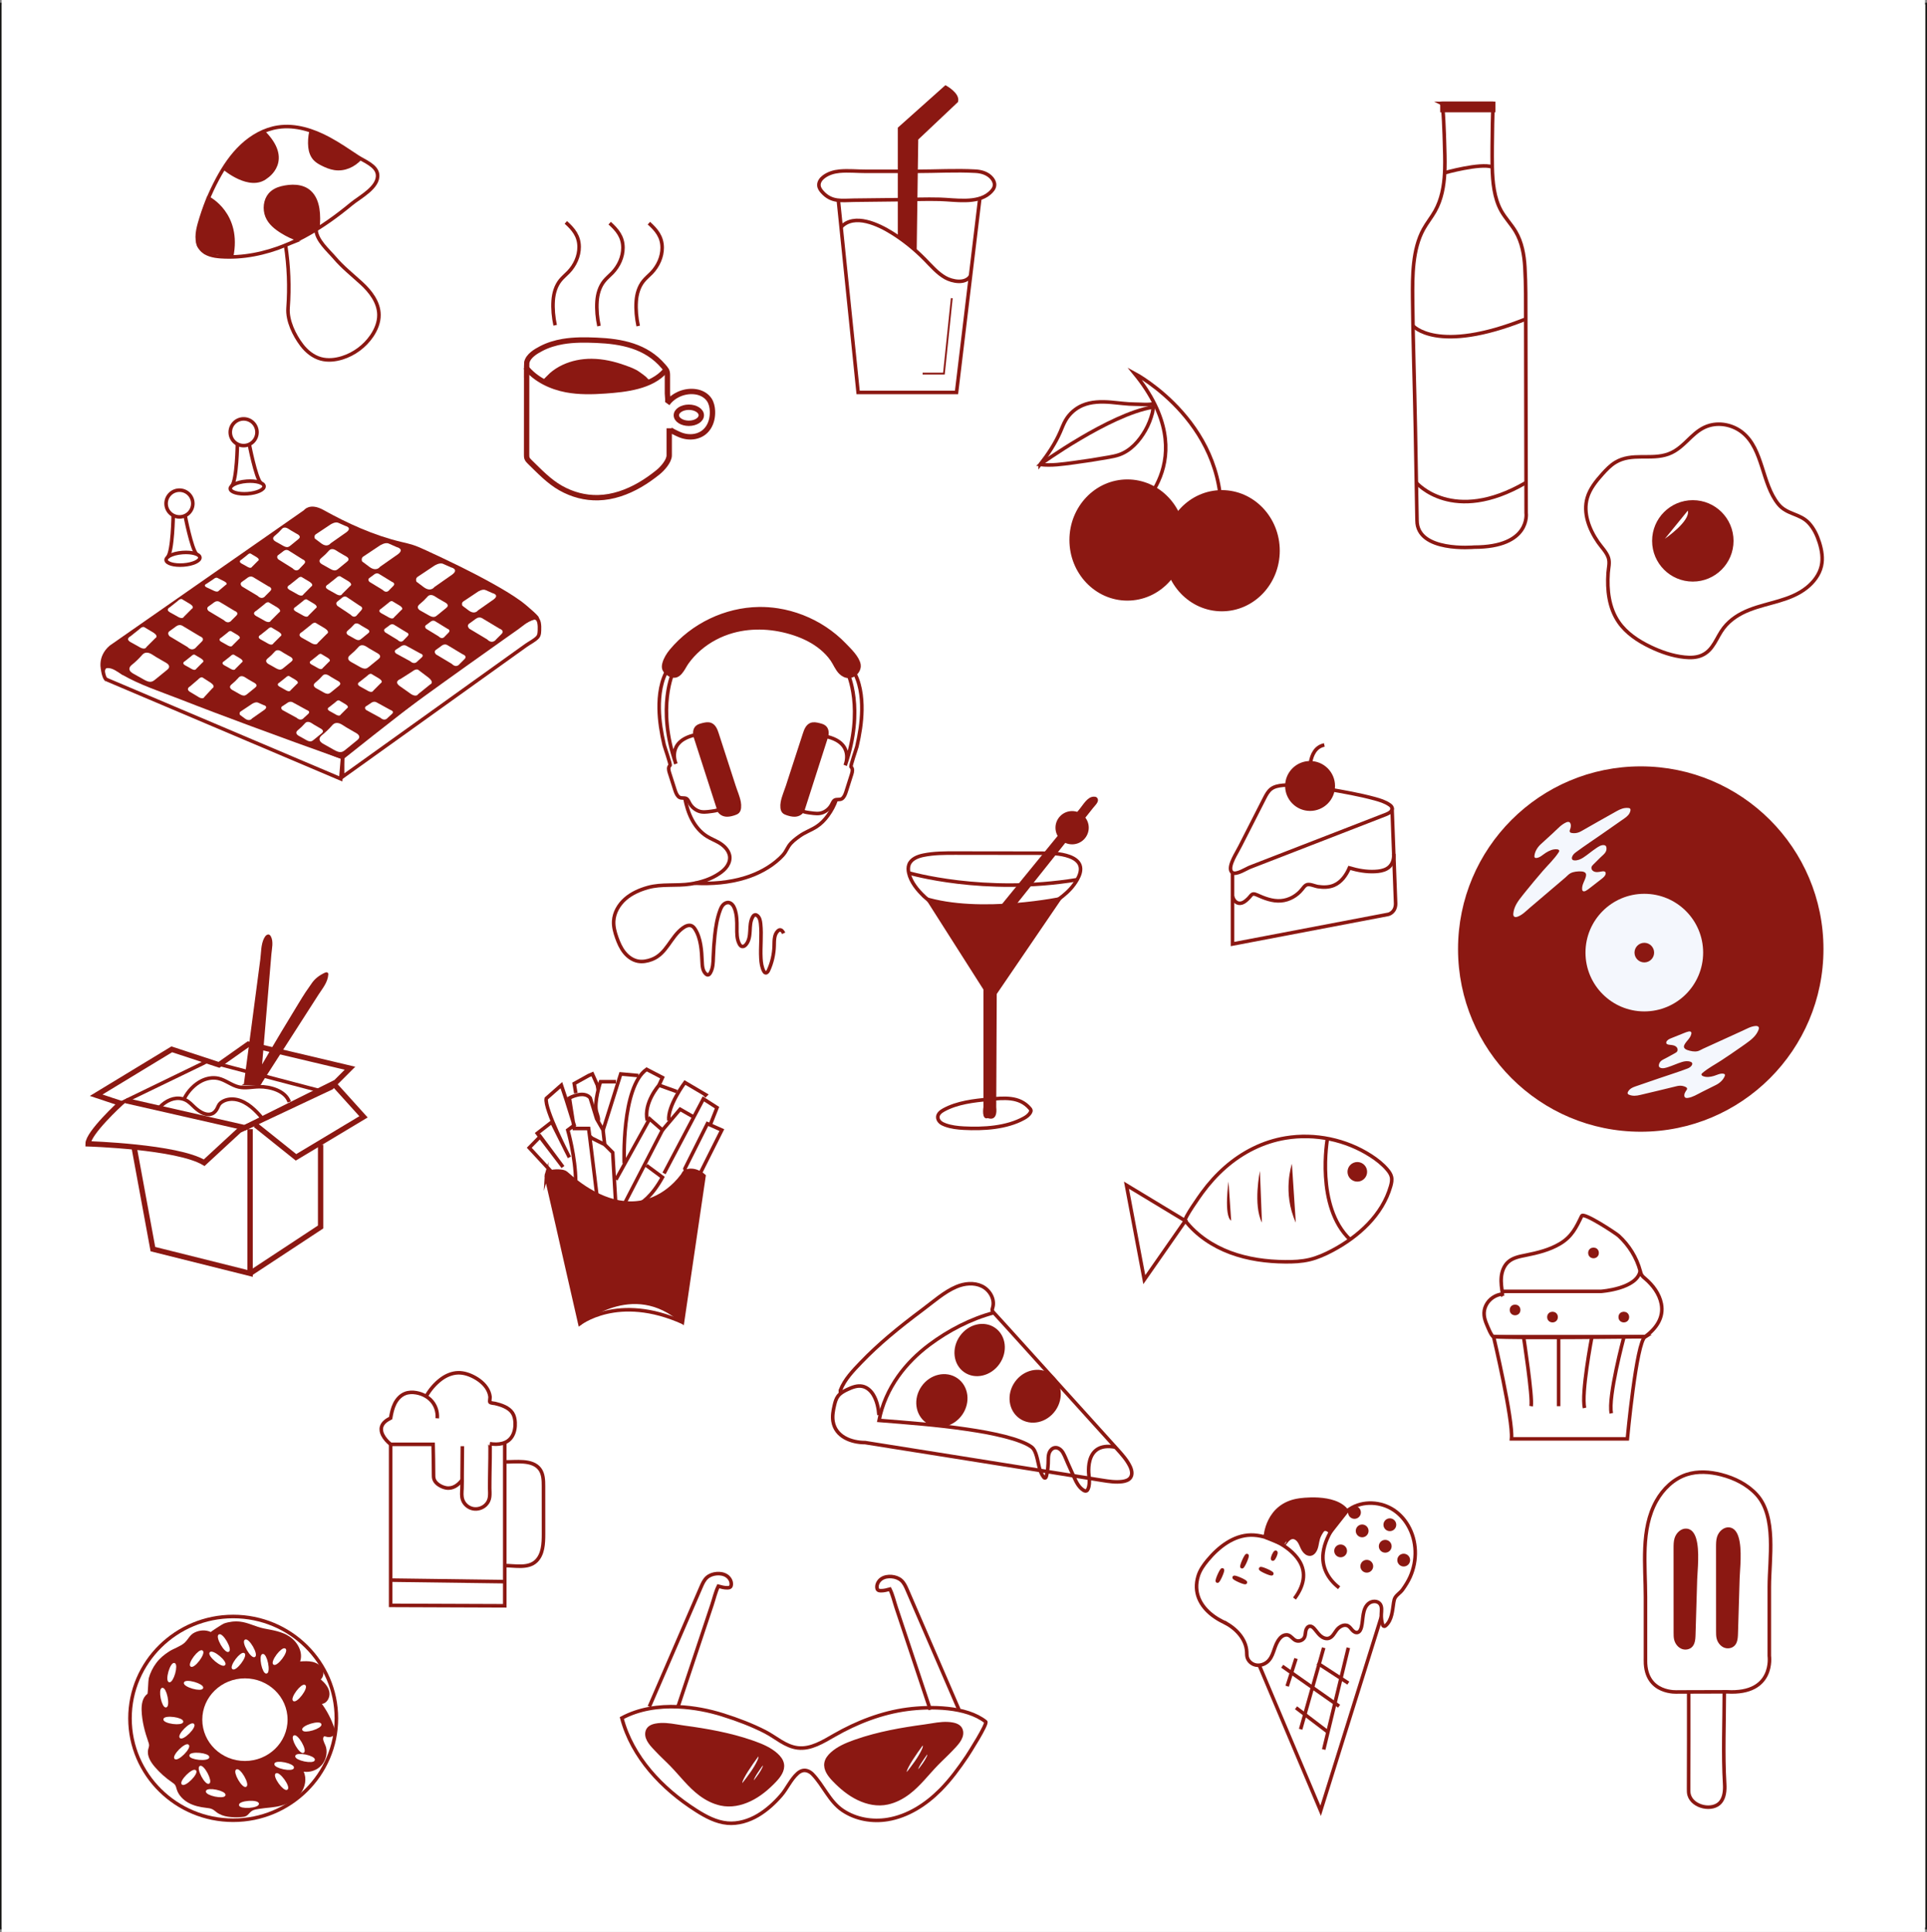 <?xml version="1.0" encoding="UTF-8"?>
<svg id="Lager_1" data-name="Lager 1" xmlns="http://www.w3.org/2000/svg" viewBox="0 0 1081 1084">
  <rect x="0" y="0" width="1081" height="1084" fill="#808080" stroke="none"/>
  <defs>
    <style>
      .cls-1, .cls-2, .cls-3, .cls-4, .cls-5, .cls-6, .cls-7, .cls-8, .cls-9, .cls-10, .cls-11 {
        stroke-miterlimit: 10;
      }

      .cls-1, .cls-2, .cls-3, .cls-9, .cls-10 {
        fill: none;
      }

      .cls-1, .cls-2, .cls-4, .cls-5, .cls-8, .cls-9, .cls-10, .cls-11 {
        stroke: #8b1812;
      }

      .cls-1, .cls-11 {
        stroke-width: 3px;
      }

      .cls-2 {
        stroke-width: 6px;
      }

      .cls-3 {
        stroke-width: 38px;
      }

      .cls-3, .cls-7 {
        stroke: #fff;
      }

      .cls-12 {
        fill: #f4f7fd;
      }

      .cls-13, .cls-4, .cls-6, .cls-7 {
        fill: #fff;
      }

      .cls-14, .cls-5, .cls-8, .cls-11 {
        fill: #8b1812;
      }

      .cls-4, .cls-5, .cls-9 {
        stroke-width: 2px;
      }

      .cls-6 {
        stroke: #1d1d1b;
      }
    </style>
  </defs>
  <rect class="cls-6" x=".5" y="2.03" width="1080" height="1080"/>
  <g>
    <rect class="cls-3" x="19.92" y="19" width="1041" height="1046"/>
    <g>
      <path class="cls-9" d="M324.82,743s21.6-17.62,58.51-.88"/>
      <path class="cls-9" d="M309.27,657.39l-12.36-13.4,6.18-6.32,12.72,17.12-14.4-18.9,8.1-6.3,9.9,19.8s-14.23-27.39-12.96-33.05l8.46-7.46,2.7,8.1,4.5,14.4-3.6,2.7s4.38,14.94,4.44,29.07l.96,10.53h11.28s-2.88-24.18-4.34-35.62c-.28-2.17-.5-3.88-.64-4.88h-8.1l-2.7-17.1s8.1-4.5,11.7,0l3.6,11.7,3.6,6.3,.9,8.1-7.2-3.6-.9-.9"/>
      <polyline class="cls-9" points="345.52 677.29 343.72 646.69 339.22 642.19"/>
      <path class="cls-9" d="M345.52,661.88l18.9-34.09,7.2,6.3-9.62,18.64-12.68,24.57s10.6,4.34,22.3-16.73l-9-6.67h0"/>
      <polygon class="cls-9" points="384.22 655.69 396.83 630.49 404.93 634.09 393.22 657.49 386.92 664.69 384.22 655.69"/>
      <polyline class="cls-9" points="372.52 658.39 394.57 616.57 402.23 621.49 398.39 631.19"/>
      <polyline class="cls-9" points="371.62 634.09 381.52 622.39 389.19 626.78"/>
      <path class="cls-9" d="M395.02,615.19l.9-.9-11.7-6.91s-9.9,13.21-9,21.31"/>
      <path class="cls-9" d="M379.72,612.49l-10.02-3.6s-8.83,9.9-6.6,19.8"/>
      <path class="cls-9" d="M350.18,652.73s-1.73-42.71,12.56-52.73l8.88,4.61-1.92,4.27"/>
      <polyline class="cls-9" points="358.12 603.49 348.22 602.59 338.32 634.09"/>
      <path class="cls-9" d="M345.52,606.94h-8.64s-3.96,11.84-2.16,17.25,.51,4.5,.51,4.5"/>
      <polyline class="cls-9" points="323.02 613.39 322.12 607.99 330.22 603.49 332.32 602.59 335.13 608.89 335.59 611.52"/>
      <path class="cls-5" d="M306.45,659.75c-.01,.45,.09,.91,.19,1.35,4.03,17.2,7.89,34.44,11.82,51.66,2.27,9.93,4.53,19.87,6.8,29.8,0,0,29.7-26.1,57.61-.9l12.05-81.91s-5.3-4.95-10.7-2.25c-.47,.23-1.06,1.58-1.37,2-1.27,1.71-2.68,3.32-4.19,4.82-4.62,4.58-10.32,8.13-16.65,9.75-15.85,4.08-31.86-4.69-43.37-14.95-.62-.55-1.24-1.12-2-1.46-.57-.25-1.2-.37-1.82-.44-1.84-.23-3.72-.17-5.55,.18-1.1,.21-2.33,.65-2.7,1.7-.08,.21-.11,.43-.12,.66Z"/>
    </g>
    <g>
      <circle class="cls-8" cx="920.42" cy="532.5" r="102"/>
      <circle class="cls-12" cx="922.42" cy="534.5" r="33"/>
      <path class="cls-12" d="M874.87,463.95c-1.28,1.12-2.47,2.36-3.68,3.47-2.26,2.07-4.52,4.13-6.78,6.2-1.86,1.7-3.33,3.97-3.63,6.52-.04,.31-.05,.66,.13,.92,.19,.27,.55,.39,.88,.36,2.1-.17,3.68-1.86,5.37-2.93,1.88-1.19,4.07-2.19,6.35-1.95,.47,.05,1.02,.23,1.15,.69,.1,.35-.1,.72-.3,1.02-2.51,3.84-6.05,7.14-9.04,10.61-3.2,3.72-6.35,7.49-9.43,11.31-.59,.73-1.17,1.45-1.75,2.18-1.29,1.62-2.58,3.26-3.57,5.08-.86,1.59-1.46,3.31-1.63,5.12-.05,.59-.03,1.27,.4,1.68,.52,.48,1.35,.34,2.02,.1,2.61-.94,4.61-3.08,6.68-4.85,3.83-3.26,7.66-6.53,11.49-9.79l5.75-4.89,2.87-2.45c.86-.74,1.77-1.79,2.76-2.34,1.75-.97,4.16-1.15,6.12-1.07,.99,.04,2.14,.29,2.57,1.19,.23,.49,.18,1.07,.06,1.61-.58,2.48-2.31,4.54-2.12,7.2,.02,.33,.08,.67,.31,.91,.44,.46,1.21,.26,1.77-.04,.81-.43,1.54-1,2.27-1.57,2.21-1.72,4.43-3.44,6.64-5.16,.96-.75,1.99-1.61,2.2-2.8,.05-.29,.05-.61-.1-.87-.34-.6-1.2-.58-1.88-.48-1.06,.15-2.14,.44-3.22,.37-.75-.05-1.5-.28-2.06-.78s-.87-1.3-.67-2.03c.16-.58,.6-1.02,1.02-1.44,1.32-1.3,2.63-2.61,3.95-3.92,1.58-1.57,3.68-2.83,3.43-5.38-.04-.44-.17-.89-.49-1.19-.22-.2-.52-.31-.81-.36-1.64-.27-3.32,.92-4.6,1.78-2.43,1.63-4.64,3.57-7.09,5.17-1.5,.98-3.24,1.73-5.02,1.6-.41-.03-.84-.12-1.12-.43-.34-.37-.33-.96-.19-1.44,.31-1.09,1.15-1.95,2.06-2.63,5.02-3.72,10.28-7.16,15.4-10.75,3.99-2.79,7.98-5.59,11.98-8.37,1.51-1.05,2.8-2.22,3.27-4.08,.12-.49,.15-1.08-.22-1.41-.22-.19-.52-.25-.81-.28-2.47-.29-4.58,.6-6.68,1.78-6.48,3.57-12.88,7.29-19.32,10.93-.56,.32-1.12,.63-1.71,.87-1.3,.53-2.74,.68-4.12,.44-.41-.07-.85-.21-1.06-.56-.35-.59,.11-1.35,.28-1.94,.23-.82,.37-1.69,.14-2.52-.11-.41-.32-.81-.68-1.03-.56-.34-1.29-.14-1.89,.13-1.34,.61-2.54,1.5-3.67,2.49Z"/>
      <path class="cls-12" d="M950.8,614.73c1.42-.67,2.8-1.47,4.17-2.15,2.54-1.27,5.08-2.53,7.61-3.8,2.09-1.04,3.99-2.7,4.92-4.9,.11-.27,.22-.58,.13-.86-.09-.3-.39-.49-.69-.55-1.9-.39-3.74,.71-5.51,1.23-1.97,.58-4.17,.91-6.11,.1-.4-.17-.84-.47-.84-.91,0-.34,.28-.62,.54-.84,3.23-2.79,7.22-4.83,10.77-7.17,3.8-2.51,7.57-5.07,11.3-7.69,.71-.5,1.42-1,2.12-1.5,1.57-1.12,3.13-2.25,4.48-3.63,1.18-1.2,2.16-2.58,2.78-4.16,.2-.52,.36-1.13,.09-1.61-.33-.57-1.1-.65-1.75-.61-2.55,.17-4.88,1.56-7.18,2.61-4.24,1.93-8.48,3.86-12.72,5.8l-6.36,2.9c-1.06,.48-2.12,.97-3.18,1.45-.96,.44-2.04,1.15-3.06,1.38-1.8,.42-3.98-.05-5.69-.63-.87-.3-1.82-.82-1.96-1.73-.08-.5,.12-1.01,.37-1.46,1.16-2.07,3.24-3.47,3.76-5.9,.06-.3,.1-.62-.03-.89-.26-.53-1-.55-1.57-.42-.83,.18-1.63,.5-2.42,.82-2.41,.97-4.81,1.94-7.22,2.9-1.05,.42-2.18,.92-2.68,1.94-.12,.25-.2,.54-.14,.81,.15,.62,.91,.83,1.53,.92,.98,.14,2,.16,2.94,.5,.65,.24,1.25,.64,1.61,1.24s.42,1.39,.06,1.99c-.29,.48-.8,.76-1.28,1.03-1.51,.82-3.01,1.66-4.52,2.49-1.81,1-3.99,1.59-4.45,3.94-.08,.4-.09,.84,.12,1.19,.14,.24,.37,.41,.62,.53,1.38,.67,3.17,.04,4.53-.4,2.57-.83,5.04-2,7.62-2.8,1.58-.49,3.31-.71,4.85-.13,.35,.13,.71,.33,.88,.67,.2,.42,.04,.94-.21,1.34-.56,.89-1.53,1.45-2.51,1.82-5.41,2.04-10.96,3.76-16.43,5.64-4.26,1.47-8.52,2.94-12.78,4.4-1.61,.55-3.06,1.27-3.96,2.81-.24,.4-.42,.93-.17,1.32,.14,.23,.39,.36,.64,.46,2.1,.9,4.2,.65,6.36,.13,6.66-1.52,13.29-3.2,19.93-4.79,.57-.14,1.15-.28,1.74-.34,1.28-.14,2.6,.1,3.76,.67,.34,.17,.7,.41,.79,.78,.15,.62-.46,1.18-.76,1.66-.42,.67-.77,1.42-.79,2.23-.01,.39,.07,.81,.33,1.1,.4,.45,1.1,.46,1.7,.37,1.35-.2,2.64-.69,3.89-1.28Z"/>
      <circle class="cls-5" cx="922.42" cy="534.5" r="4.5"/>
    </g>
    <g>
      <path class="cls-9" d="M405.82,962.3c-8.09-2.54-16.49-4.22-25.47-4.63-10.84-.5-21.97,1.16-31.52,6.3,5.77,21.95,22.54,39.63,41.69,51.84,5.37,3.42,11.18,6.56,17.53,7.13,5.99,.53,12.04-1.31,17.21-4.39,4.92-2.93,9.15-6.82,12.9-11.12,3.32-3.82,5.46-9,9.21-12.34,.89-.8,1.95-1.46,3.12-1.67,1.95-.35,3.95,.63,5.33,2.05,6.15,6.34,9.42,15.29,16.84,20.3s16.66,6.55,25.28,5.14c11.36-1.86,21.53-8.45,29.63-16.63,5.61-5.67,10.35-12.11,14.79-18.71,1.05-1.56,11.87-18.51,10.57-19.54-10.9-8.63-30.98-8.68-43.96-6.96-14.43,1.91-28.25,7.3-40.88,14.53-6.42,3.67-13.23,7.99-20.57,7.13-6.99-.82-12.28-5.98-18.31-9.07-7.34-3.77-15.51-6.87-23.39-9.34Z"/>
      <path class="cls-5" d="M522.9,967.92c-1.42,.23-2.83,.47-4.22,.65-12.91,1.74-25.83,4.01-38.18,8.29-.49,.17-.98,.34-1.48,.52-4.4,1.59-8.81,3.49-12.28,6.63-1.55,1.4-2.94,3.12-3.31,5.17-.64,3.53,1.83,6.82,4.31,9.41,4.03,4.21,8.57,8.04,13.84,10.54,5.1,2.43,10.7,3.61,16.3,2.39,4.24-.92,8.18-2.97,11.64-5.58,6.04-4.56,10.61-10.74,15.88-16.17,2.71-2.8,5.61-5.4,8.28-8.24,2.42-2.58,6.21-6.09,5.63-9.98-.38-2.55-2.48-3.6-4.83-4.06-3.82-.75-7.74-.2-11.59,.42Z"/>
      <path class="cls-5" d="M379.38,968.51c1.42,.23,2.82,.47,4.21,.65,12.91,1.74,25.82,4.01,38.16,8.29,.49,.17,.98,.34,1.47,.52,4.4,1.59,8.8,3.49,12.28,6.63,1.55,1.4,2.94,3.12,3.31,5.17,.64,3.53-1.83,6.82-4.31,9.41-4.03,4.21-8.57,8.04-13.83,10.54-5.1,2.43-10.7,3.61-16.29,2.39-4.24-.92-8.17-2.97-11.63-5.58-6.04-4.56-10.61-10.74-15.87-16.17-2.71-2.8-5.61-5.4-8.27-8.24-2.42-2.58-6.21-6.09-5.63-9.98,.38-2.55,2.48-3.6,4.82-4.06,3.82-.75,7.73-.2,11.58,.42Z"/>
      <path class="cls-9" d="M364.27,957.58c6.98-16.15,13.96-32.3,20.94-48.45,2.69-6.21,5.37-12.42,8.05-18.63,.85-1.97,1.75-4.01,3.36-5.42,1.46-1.28,3.41-1.93,5.34-2.11,1.97-.17,4.04,.14,5.68,1.23s2.79,3.05,2.58,5.01c-.05,.43-.16,.88-.47,1.19-.41,.42-1.05,.49-1.64,.5-1.8,.03-3.46-.42-5.15-.88-1.58,3.2-2.42,7.05-3.56,10.45-2.27,6.81-4.54,13.61-6.81,20.42l-11.81,35.41-.46,1.37"/>
      <path class="cls-9" d="M537.92,959.22c-6.98-16.15-13.96-32.3-20.95-48.45-2.69-6.21-5.37-12.42-8.05-18.63-.85-1.97-1.75-4.01-3.36-5.42-1.46-1.28-3.41-1.93-5.35-2.11-1.97-.17-4.04,.14-5.68,1.23s-2.79,3.05-2.58,5.01c.05,.43,.16,.88,.47,1.19,.41,.42,1.05,.49,1.64,.5,1.8,.03,3.46-.42,5.16-.88,1.58,3.2,2.42,7.05,3.56,10.45,2.27,6.81,4.54,13.61,6.81,20.42,3.94,11.8,7.87,23.61,11.81,35.41l.46,1.37"/>
      <path class="cls-12" d="M425.41,985.5c-1.98,2.71-3.93,5.43-5.72,8.26-.81,1.28-1.6,2.57-2.28,3.92-.42,.84-.99,1.85-.99,2.82,3.08-4,6.39-8.21,8.51-12.82,.32-.7,.62-1.4,.48-2.19Z"/>
      <path class="cls-12" d="M427.9,990.59c-1.09,1.5-2.18,3.01-3.17,4.57-.45,.71-.89,1.42-1.26,2.17-.23,.46-.55,1.03-.55,1.56,1.71-2.22,3.54-4.55,4.72-7.1,.18-.39,.34-.78,.27-1.21Z"/>
      <path class="cls-12" d="M517.66,979.31c-1.98,2.71-3.93,5.43-5.72,8.26-.81,1.28-1.6,2.57-2.28,3.92-.42,.84-.99,1.85-.99,2.82,3.08-4,6.39-8.21,8.51-12.82,.32-.7,.62-1.4,.48-2.19Z"/>
      <path class="cls-12" d="M520.14,984.4c-1.09,1.5-2.18,3.01-3.17,4.57-.45,.71-.89,1.42-1.26,2.17-.23,.46-.55,1.03-.55,1.56,1.71-2.22,3.54-4.55,4.72-7.1,.18-.39,.34-.78,.27-1.21Z"/>
    </g>
    <g>
      <ellipse class="cls-11" cx="632.42" cy="303" rx="31" ry="32.5"/>
      <ellipse class="cls-11" cx="685.42" cy="309" rx="31" ry="32.5"/>
      <path class="cls-9" d="M583.51,260.57c4.35-5.56,8.46-11.73,11.28-18.21,.97-2.23,1.8-4.52,3.03-6.62,2.13-3.64,5.45-6.57,9.32-8.25,5-2.17,10.66-2.23,16.1-1.79,4.5,.37,8.99,1.07,13.51,1.08,3.39,0,7.36,.54,10.67-.29-.17,.04-.84,4.69-.93,5.03-.89,3.51-2.19,6.85-3.99,9.98-3.38,5.88-8.18,11.4-14.76,13.68-1.87,.65-3.83,1.01-5.78,1.36-6.53,1.17-13.08,2.2-19.66,3.06-6.34,.83-12.42,1.78-18.85,1.03,.02-.02,.04-.05,.06-.07Z"/>
      <path class="cls-9" d="M635.42,288.5s41-30,1-79c0,0,55,29,48,88"/>
      <path class="cls-9" d="M583.51,260.57s38.91-28.07,62.91-32.07"/>
    </g>
    <g>
      <path class="cls-1" d="M67.59,619.07s-18.18,16.66-18.18,22.72c0,0,49.99,1.51,65.13,10.6l19.69-18.18,51.5-24.24,10.6-10.6-57.02-13.5-16.44,11.6-26.51-8.7-42.41,25.75,13.63,4.54Z"/>
      <polyline class="cls-1" points="75.17 643.31 85.77 700.87 140.3 714.5 140.3 633.56"/>
      <polyline class="cls-1" points="179.86 642.29 179.86 688.45 140.3 714.5"/>
      <path class="cls-8" d="M137.27,608.47c1.47-11.11,2.93-22.22,4.4-33.33,1.14-8.64,2.28-17.28,3.42-25.93l1.41-10.7c.5-3.76,.34-8.53,2.1-11.87,.17-.33,.37-.64,.58-.94,.39-.54,1.06-1.07,1.67-.79,.27,.13,.46,.39,.61,.65,1.56,2.71,.55,6.7,.29,9.73-.27,3.2-.54,6.4-.81,9.6-.69,8.16-1.37,16.32-2.06,24.49-.59,6.97-1.17,13.94-1.76,20.91-.19,2.21-.37,4.41-.56,6.62-.05,.6,.1,1.94-.21,2.47,1.93-3.32,3.87-6.63,5.82-9.93,4.06-6.87,8.14-13.73,12.31-20.53,2.45-3.99,4.81-8.04,7.37-11.96,1.04-1.58,2.22-3.09,3.24-4.67,1.82-2.81,4.45-4.72,7.48-6.1,.34-.15,.81-.27,1.02,.04,.1,.15,.1,.34,.08,.52-.31,4.34-3.17,7.58-5.43,11.09l-5.1,7.95c-4.17,6.5-8.35,13-12.52,19.51-3.65,5.69-7.31,11.38-10.96,17.07-.96,1.49-1.91,2.98-2.87,4.47-.1,.16-.86,1.65-1.06,1.65,0,0-8.49,0-8.49,0Z"/>
      <polyline class="cls-1" points="70.62 617.56 137.36 632.75 187.04 607.95 203.92 626.65 166.05 649.37 143.33 631.19"/>
      <polyline class="cls-9" points="114.55 596.35 67.59 619.07 116.44 595.37"/>
      <line class="cls-9" x1="122.88" y1="597.11" x2="180.44" y2="612.26"/>
      <path class="cls-9" d="M89.55,621.35c1.62-1.87,3.78-3.4,6.08-4.3,2.02-.79,4.26-1.06,6.39-.57,2.65,.6,4.29,2.03,6.18,3.91,1.38,1.37,2.87,2.65,4.56,3.61,1.93,1.11,4.36,1.78,6.37,.82,1.35-.64,2.29-1.92,2.92-3.27,.32-.67,.57-1.37,1.01-1.97,.41-.56,.96-1,1.55-1.37,2.44-1.53,5.52-1.83,8.33-1.2,5.8,1.3,10.49,5.99,14.16,10.39"/>
      <path class="cls-9" d="M103.45,616.23c2.08-4.05,5.56-7.74,9.63-9.79,2.91-1.46,6.3-2.08,9.47-1.35,4.02,.93,7.34,3.88,11.36,4.81,3.76,.87,7.68-.11,11.54-.16,6.02-.07,14.7,2.23,16.81,8.57"/>
    </g>
    <g>
      <path class="cls-1" d="M295.43,210.97v8.75c0,11.81-.01,23.61-.02,35.42,0,.66,0,1.34,.22,1.96,.3,.84,.96,1.5,1.6,2.12,5.37,5.22,10.72,10.93,17.31,14.64s13.68,5.57,21.01,5.39c8.29-.2,16.27-3.07,23.39-7.19,3.62-2.1,7.04-4.53,10.29-7.16,2.34-1.9,6.18-6.14,6.18-9.39v-15.22c0,1.01,4.54,2.98,5.39,3.37,5.74,2.67,12.94,1.81,16.58-3.79,1.78-2.74,2.45-6.1,2.29-9.37-.11-2.15-.58-4.33-1.76-6.14-1.66-2.54-4.58-4.08-7.58-4.53-6-.9-12.45,1.67-16,6.62,.65-.91,.08-4.38,.08-5.6,0-3.48,0-6.96,0-10.44,0-2.46-.73-3.11-2.3-4.95-9.67-11.31-23.4-13.95-37.59-14.54-6.27-.26-12.58-.33-18.77,.72-4.17,.71-8.28,1.94-12.04,3.89-3.13,1.62-7.33,4.08-8.19,7.81-.04,.16-.06,1.24-.08,2.58-.02,1.74-.03,3.9-.03,5.04Z"/>
      <path class="cls-14" d="M304.42,213.5c-.09-.06,3.74-3.88,4.1-4.19,2.1-1.84,4.47-3.35,7-4.54,5.09-2.4,10.77-3.51,16.39-3.47,6.4,.05,12.71,1.48,18.7,3.65,2.77,1,5.72,2,8.09,3.73,1.23,.9,2.49,1.72,3.64,2.72,.34,.29,2.92,3.15,3.08,3.11,0,0-38,12-61-1Z"/>
      <path class="cls-1" d="M294.92,206c5.47,6.92,14.22,11.04,22.73,12.65,7.22,1.36,14.64,1.19,21.97,.67,11.12-.79,25.89-2.3,33.63-11.41"/>
      <ellipse class="cls-1" cx="386.42" cy="233" rx="7" ry="4.5"/>
      <path class="cls-9" d="M311.42,182.5c-.96-4.45-1.42-9.34-1.1-13.88,.28-4.09,1.47-8.22,4.05-11.39,1.36-1.67,3.05-3.03,4.54-4.58,3.62-3.78,5.98-8.88,5.96-14.12-.03-6.08-3.18-9.91-7.45-13.74"/>
      <path class="cls-9" d="M336.01,182.93c-.96-4.45-1.42-9.34-1.1-13.88,.28-4.09,1.47-8.22,4.05-11.39,1.36-1.67,3.05-3.03,4.54-4.58,3.62-3.78,5.98-8.88,5.96-14.12-.03-6.08-3.18-9.91-7.45-13.74"/>
      <path class="cls-9" d="M358.01,182.93c-.96-4.45-1.42-9.34-1.1-13.88,.28-4.09,1.47-8.22,4.05-11.39,1.36-1.67,3.05-3.03,4.54-4.58,3.62-3.78,5.98-8.88,5.96-14.12-.03-6.08-3.18-9.91-7.45-13.74"/>
    </g>
    <g>
      <ellipse class="cls-13" cx="734.65" cy="878.62" rx="24.59" ry="24.6" transform="translate(-252.27 297.52) rotate(-19.61)"/>
      <polygon class="cls-9" points="701.16 921.95 740.85 1016 780.54 889.17 701.16 921.95"/>
      <line class="cls-9" x1="719.28" y1="934.9" x2="751.2" y2="957.33"/>
      <line class="cls-9" x1="722.07" y1="946.11" x2="727.04" y2="930.58"/>
      <line class="cls-9" x1="727.04" y1="958.21" x2="745.16" y2="972"/>
      <line class="cls-9" x1="739.12" y1="933.17" x2="756.38" y2="944.39"/>
      <line class="cls-9" x1="742.57" y1="924.54" x2="729.63" y2="970.27"/>
      <line class="cls-9" x1="756.38" y1="924.54" x2="742.57" y2="981.63"/>
      <path class="cls-4" d="M703.75,914.19c-15.27,.14-37.34-11.27-31.58-29.97,1-3.25,3.02-6.08,5.18-8.7,6.18-7.49,14.65-14.09,24.36-14.22,9.52-.12,21.66,6.12,26.92,14.13,4.77,7.27,2.44,15.06-2.45,21.5"/>
      <path class="cls-4" d="M686.91,910.37c6.25,3.14,12.1,9.13,12.47,16.43,.05,.94,.01,1.9,.21,2.82,.49,2.28,2.49,4.09,4.76,4.59s4.73-.23,6.53-1.71c3.43-2.83,3.66-7.79,5.85-11.47,.64-1.07,1.38-2.12,2.4-2.85s2.35-1.11,3.55-.72c1.63,.52,2.58,2.25,4.12,2.98,1.78,.84,4.16-.02,4.99-1.8,.52-1.12,.46-2.42,.73-3.62s1.07-2.49,2.31-2.56c.94-.05,1.75,.62,2.38,1.31,1.18,1.29,2.13,2.8,3.43,3.97s3.13,1.98,4.8,1.48c2.04-.61,3.05-2.82,4.33-4.53,1.51-2.03,4.31-3.62,6.51-2.37,.96,.55,1.59,1.53,2.33,2.35s1.81,1.55,2.9,1.3c1.32-.3,1.93-1.81,2.25-3.13,1.04-4.2,.32-10.13,4.02-13.16,1.85-1.51,4.97-1.62,6.4,.29,1.2,1.62,.79,3.86,.7,5.88-.09,1.86,.14,3.74,.67,5.53,.15,.48,.4,1.04,.9,1.11,.37,.05,.71-.19,.98-.44,3.43-3.11,3.67-8.29,4.38-12.87,.16-1.04,.37-2.11,.97-2.99,1.11-1.62,2.9-2.66,4.07-4.3,1.61-2.26,3.07-4.58,4.21-7.12,4.1-9.18,3.9-20.14-1.22-28.89-1.93-3.31-4.53-6.23-7.69-8.4-7.31-5.03-17.68-5.64-25.06-.72-3.51,2.34-6.19,5.72-8.51,9.23-3.06,4.65-5.63,9.78-6.31,15.3-.99,7.97,2.73,14.79,8.95,19.57"/>
      <path class="cls-5" d="M709.8,862.51s.84-18.21,18.96-20.8c0,0,20.06-3.23,26.85,6.15-3.09,3.94-6.18,7.88-9.28,11.8-.5-.5-1.02-1.02-1.65-1.35s-1.41-.45-2.06-.15c-.55,.25-.92,.77-1.25,1.27-.79,1.21-1.47,2.5-1.89,3.89-.75,2.49-.7,5.35-2.33,7.38-.52,.65-1.23,1.19-2.05,1.29-.46,.06-.93-.02-1.36-.18-1.4-.52-2.36-1.82-3.03-3.16s-1.14-2.78-2-4-2.25-2.22-3.74-2.08c-1.15,.11-2.06,.85-2.83,1.65-.21,.22-2.04,2.49-2.01,2.5,0,0-10.33-4.22-10.33-4.22Z"/>
      <ellipse class="cls-5" cx="684.33" cy="883.99" rx="3.45" ry=".43" transform="translate(-400.78 1152.84) rotate(-66.17)"/>
      <ellipse class="cls-5" cx="695.49" cy="886.49" rx=".43" ry="3.45" transform="translate(-396.42 1164.53) rotate(-66.17)"/>
      <ellipse class="cls-5" cx="698.12" cy="875.93" rx="3.45" ry=".43" transform="translate(-385.19 1160.65) rotate(-66.17)"/>
      <ellipse class="cls-5" cx="714.82" cy="872.87" rx="2.08" ry=".43" transform="translate(-372.44 1174.1) rotate(-66.17)"/>
      <ellipse class="cls-5" cx="710.32" cy="881.59" rx=".43" ry="3.45" transform="translate(-383.1 1175.18) rotate(-66.17)"/>
      <circle class="cls-5" cx="752.06" cy="870.19" r="2.59"/>
      <circle class="cls-5" cx="766.73" cy="878.81" r="2.59"/>
      <circle class="cls-5" cx="777.08" cy="867.6" r="2.59"/>
      <circle class="cls-5" cx="787.44" cy="875.36" r="2.59"/>
      <circle class="cls-5" cx="764.14" cy="858.97" r="2.59"/>
      <circle class="cls-5" cx="759.83" cy="848.61" r="2.59"/>
      <circle class="cls-5" cx="779.67" cy="855.52" r="2.59"/>
    </g>
    <g>
      <path class="cls-14" d="M551.68,621.14s-1.24,7.46,2.49,6.22c0,0,5.64,2.49,4.69-6.22l.29-63.43,37.31-54.73s-46.6,9.95-78.03,0l33.25,52.24v65.92Z"/>
      <path class="cls-9" d="M518.44,502.97c-3.74-3.52-7.53-8.12-8.65-13.21-.34-1.54-.42-3.19,.14-4.66,1.2-3.19,4.88-4.61,8.22-5.28,5.82-1.17,11.8-1.17,17.74-1.16,16.04,.02,32.09,.04,48.13,.06,5.34,0,10.81,.03,15.84,1.84,2.49,.89,5,2.41,5.93,4.88,1,2.67-.11,5.65-1.52,8.13-4.33,7.57-11.29,11.66-18.39,16.25,0,0-60.14-1.23-60.94-1.24-.61-.01-2.16-1.85-2.61-2.23-1.21-1.04-2.47-2.05-3.64-3.13-.08-.08-.17-.16-.26-.24Z"/>
      <path class="cls-9" d="M509.79,489.77s41.98,12.43,94.48,3.81"/>
      <path class="cls-14" d="M560.02,509.82c4.58-5.61,9.15-11.22,13.73-16.83,8.33-10.2,16.65-20.41,24.98-30.61,2.36-2.89,4.71-5.77,7.07-8.66,2.05-2.51,4.31-6.71,7.84-6.72,.51,0,1.04,.06,1.46,.34,.54,.35,.83,1,.83,1.65,0,1.51-1.84,3.2-2.76,4.36l-3.63,4.57c-3.45,4.34-6.9,8.67-10.35,13.01-7.75,9.74-15.5,19.48-23.25,29.21-2.9,3.65-5.8,7.29-8.71,10.94,0,0-7.21-1.24-7.21-1.24Z"/>
      <circle class="cls-14" cx="601.43" cy="464.42" r="9.33"/>
      <path class="cls-9" d="M554.79,616.79c-8.44,.74-17.9,1.85-25.42,6-1.55,.86-3.17,2.11-3.29,3.88-.07,1.11,.51,2.2,1.33,2.95s1.87,1.22,2.92,1.6c3.3,1.19,6.83,1.59,10.33,1.78,10.9,.58,24.01-.16,33.76-5.59,1.44-.8,2.84-1.81,3.61-3.26,.2-.37,.35-.8,.28-1.21-.07-.37-.31-.68-.55-.97-5.92-7.01-14.8-5.89-22.97-5.18Z"/>
    </g>
    <g>
      <path class="cls-9" d="M493.07,793.98c-.28-3.92-1.16-8.14-3.25-11.52-1.36-2.21-3.47-4.08-6.01-4.61-2.88-.61-5.81,.54-8.47,1.8-1.48,.7-2.97,1.48-4.18,2.56-.4,.36-.77,.76-1.09,1.19-.55,.75-.95,1.58-1.27,2.46s-.54,1.79-.75,2.7c-.67,2.91-1.22,5.92-.76,8.86,1.36,8.71,10.26,12,18.06,12,15.72,2.5,31.44,5,47.15,7.5,28.54,4.54,57.07,9.07,85.6,13.65,3.8,.61,7.66,1.22,11.47,.72,1.75-.23,3.62-.79,4.62-2.24,1.29-1.86,.66-4.43-.35-6.46-1.73-3.5-4.38-6.44-6.99-9.34-20.72-22.95-41.45-45.88-62.18-68.82-2.38-2.64-4.78-5.27-7.19-7.88-.36-.39-.74-.81-.84-1.33-.1-.53,.1-1.07,.25-1.59,1.35-4.7-1.71-9.91-6.13-12.01s-9.72-1.55-14.23,.35c-6.85,2.89-12.93,8.39-18.85,12.8-6.56,4.9-13.03,9.92-19.27,15.23-5.33,4.55-10.49,9.31-15.34,14.37-4.46,4.65-9.28,9.58-11.63,15.7v1.54"/>
      <path class="cls-9" d="M557.48,736.56c-12.91,3.44-25.42,9.95-36.07,17.92-6.69,5.01-12.73,10.95-17.56,17.78-5.23,7.39-9.05,15.83-10.72,24.72,16.38,1.31,32.73,2.53,49,4.93,7.35,1.08,14.69,2.34,21.89,4.2,2.89,.75,5.77,1.59,8.55,2.68,2.11,.82,4.12,1.69,5.97,3.01,1.61,1.15,2.34,3.15,2.9,5.01,1.21,3.99,1.38,8.5,3.97,11.94,.2,.27,.48,.55,.81,.53,.42-.03,.63-.51,.74-.91,.87-3.09,1.07-6.32,1.09-9.52,0-1.37,.11-2.77,.67-4.02s1.66-2.33,3.01-2.53c1.86-.28,3.59,1.13,4.55,2.75,1.11,1.89,1.89,4.08,2.79,6.08,1.11,2.47,2.22,4.95,3.33,7.42,1.28,2.86,2.7,5.89,5.35,7.57,.53,.34,1.2,.62,1.77,.35,.41-.19,.65-.62,.84-1.04,.83-1.9,.77-3.96,.69-5.99,0,0-4.02-21.05,14.7-17.44"/>
      <ellipse class="cls-5" cx="549.56" cy="757.53" rx="14.17" ry="12.58" transform="translate(-386.2 772.51) rotate(-54.96)"/>
      <ellipse class="cls-5" cx="528.37" cy="785.88" rx="14.25" ry="12.92" transform="translate(-418.43 767.23) rotate(-54.96)"/>
      <ellipse class="cls-5" cx="580.7" cy="783.45" rx="14.25" ry="12.92" transform="translate(-394.16 809.05) rotate(-54.96)"/>
    </g>
    <g>
      <path class="cls-14" d="M103.65,921.61c2.05-1.86,2.74-4.3,5.6-5.66s6.19-1.56,9.03-.23c-.2-.09,6.51-4.48,7.33-4.77,2.89-1.03,6.04-1.4,9.09-1.06,4.56,.51,8.8,2.92,13.3,3.82,5.04,1,10.09,1.66,14.47,4.58,4.51,3.02,7.66,8.79,5.91,13.93,2.26-.14,4.56-.28,6.78,.2s4.38,1.68,5.52,3.64c1.14,1.96,.97,4.75-.75,6.23,2.22,1.91,4.33,4.24,4.84,7.13s-1.28,6.32-4.19,6.62c2.91,3.99,5.21,8.42,6.8,13.1,.45,1.34,.83,2.9,.09,4.11-.64,1.05-1.99,1.51-3.22,1.43-1.8-.12-2.61-1.25-2.96,.67-.24,1.32,1.35,3.78,1.65,5.12,.81,3.54-.24,7.46-2.7,10.13s-6.29,4.02-9.89,3.48c1.81,3.87,.88,8.66-1.67,12.09s-6.47,5.63-10.57,6.85c-4.18,1.24-8.42,1.21-12.67,1.9-1.32,.21-2.94,.43-4.1,1.14-1.23,.76-1.93,2.17-3.22,2.88-.88,.49-1.92,.57-2.93,.63-4.77,.27-9.95,.11-13.76-2.77-.73-.55-1.4-1.19-2.21-1.61-1.12-.58-2.41-.69-3.67-.84-3.41-.4-6.84-1.15-9.85-2.81-3.01-1.66-5.58-4.32-6.58-7.6-.26-.85-.42-1.75-.94-2.47-.42-.58-1.04-.99-1.63-1.4-3.59-2.45-6.85-5.36-9.68-8.65-2.38-2.76-4.56-6.29-3.74-9.84,.18-.76,.49-1.51,.5-2.29,0-.72-.24-1.41-.48-2.09-1.96-5.61-3.48-11.42-3.7-17.36-.13-3.46,.43-7.4,3.25-9.4,.29-.21,.46-7.74,.75-8.8,.86-3.11,2.32-6.05,4.26-8.62,1.98-2.63,4.4-4.63,7.15-6.39s6.16-2.71,8.66-4.86c.05-.05,.1-.09,.16-.14Z"/>
      <ellipse class="cls-9" cx="130.81" cy="964.16" rx="57.89" ry="57.16"/>
      <ellipse class="cls-4" cx="137.4" cy="964.89" rx="24.92" ry="24.18"/>
      <ellipse class="cls-7" cx="96.36" cy="938.51" rx="5.13" ry="1.47" transform="translate(-832.58 773.72) rotate(-74.08)"/>
      <ellipse class="cls-7" cx="92.02" cy="952.55" rx="1.47" ry="5.13" transform="translate(-188.95 37.74) rotate(-11.56)"/>
      <ellipse class="cls-7" cx="108.56" cy="945.66" rx="1.47" ry="5.13" transform="translate(-830.6 790.63) rotate(-74.08)"/>
      <ellipse class="cls-7" cx="125.55" cy="921.93" rx="1.47" ry="5.13" transform="translate(-444.14 186.29) rotate(-30)"/>
      <ellipse class="cls-7" cx="140.21" cy="924.86" rx="1.47" ry="5.13" transform="translate(-443.65 194.01) rotate(-30)"/>
      <ellipse class="cls-7" cx="135.34" cy="997.68" rx="1.47" ry="5.13" transform="translate(-480.71 201.33) rotate(-30)"/>
      <ellipse class="cls-7" cx="167.58" cy="978.62" rx="1.47" ry="5.13" transform="translate(-466.86 214.9) rotate(-30)"/>
      <ellipse class="cls-7" cx="97.23" cy="965.43" rx="1.47" ry="5.13" transform="translate(-872.61 935.06) rotate(-82.46)"/>
      <ellipse class="cls-7" cx="104.85" cy="971.21" rx="5.13" ry="1.47" transform="translate(-656.04 358.6) rotate(-45)"/>
      <ellipse class="cls-7" cx="101.91" cy="982.93" rx="5.13" ry="1.47" transform="translate(-665.19 359.96) rotate(-45)"/>
      <ellipse class="cls-7" cx="105.96" cy="997.27" rx="5.13" ry="1.47" transform="translate(-674.15 367.02) rotate(-45)"/>
      <ellipse class="cls-7" cx="111.82" cy="985.55" rx="1.47" ry="5.13" transform="translate(-879.88 1004.05) rotate(-84.6)"/>
      <ellipse class="cls-7" cx="114.75" cy="995.81" rx="1.47" ry="5.13" transform="translate(-453.1 169.76) rotate(-27.93)"/>
      <ellipse class="cls-7" cx="120.99" cy="1006.18" rx="1.47" ry="5.13" transform="translate(-888.63 918.45) rotate(-78.18)"/>
      <ellipse class="cls-7" cx="156.75" cy="929.53" rx="5.13" ry="1.47" transform="translate(-679.78 494.99) rotate(-52.98)"/>
      <ellipse class="cls-7" cx="167.85" cy="949.97" rx="5.13" ry="1.47" transform="translate(-691.68 511.99) rotate(-52.98)"/>
      <ellipse class="cls-7" cx="133.73" cy="932.09" rx="5.13" ry="1.47" transform="translate(-690.97 477.63) rotate(-52.98)"/>
      <ellipse class="cls-7" cx="148.39" cy="933.55" rx="1.47" ry="5.13" transform="translate(-184.01 48.65) rotate(-11.56)"/>
      <ellipse class="cls-7" cx="110.28" cy="930.62" rx="5.13" ry="1.47" transform="translate(-699.13 458.33) rotate(-52.98)"/>
      <ellipse class="cls-7" cx="122.01" cy="930.62" rx="1.47" ry="5.13" transform="translate(-670.85 428.3) rotate(-50.17)"/>
      <ellipse class="cls-7" cx="174.93" cy="969" rx="5.13" ry="1.47" transform="translate(-275.06 93.18) rotate(-16.96)"/>
      <ellipse class="cls-7" cx="159.4" cy="990.85" rx="1.47" ry="5.13" transform="translate(-843.08 943.86) rotate(-78.18)"/>
      <ellipse class="cls-7" cx="171.13" cy="986.45" rx="1.47" ry="5.13" transform="translate(-829.46 951.84) rotate(-78.18)"/>
      <ellipse class="cls-7" cx="157.94" cy="999.64" rx="1.47" ry="5.13" transform="translate(-555.13 281.47) rotate(-35.82)"/>
      <ellipse class="cls-7" cx="139.75" cy="1012.4" rx="5.13" ry="1.47" transform="translate(-66 11.32) rotate(-3.75)"/>
    </g>
    <g>
      <path class="cls-9" d="M842.9,726c-.49-3.12-.98-6.27-.69-9.42s1.47-6.38,3.84-8.51c2.64-2.37,6.33-3.08,9.82-3.77,6.68-1.33,13.43-2.99,19.28-6.48,6.6-3.94,9.04-9.08,12.16-15.58,1.07-2.23,19.22,9.76,20.74,11.15,5.74,5.27,10.05,12.15,12.07,19.69,.21,.8,.41,1.62,.84,2.33,.48,.8,1.23,1.4,1.94,2,4.33,3.69,7.95,8.5,9.05,14.08,1.56,7.92-2.99,14.03-9.04,18.5h-85.04c-1.16,0-3.34-5.68-3.72-6.54-1.61-3.64-2.39-7.24-.55-11.02,1.72-3.54,5.4-6.04,9.32-6.35,0-.03,0-.06-.01-.09Z"/>
      <path class="cls-9" d="M842.68,724.57h55.49s20.15-1.38,21.95-11.47"/>
      <circle class="cls-5" cx="893.92" cy="703" r="2"/>
      <circle class="cls-5" cx="870.92" cy="739" r="2"/>
      <circle class="cls-5" cx="849.92" cy="735" r="2"/>
      <circle class="cls-5" cx="910.92" cy="739" r="2"/>
      <path class="cls-9" d="M837.87,750s11.04,46.68,10.04,57.34h65s5-54.34,10-57.34c0,0-72.09,1-85.04,0Z"/>
      <path class="cls-9" d="M854.64,749.77s5.28,34.23,4.28,39.23"/>
      <line class="cls-9" x1="874.34" y1="750.43" x2="874.34" y2="789"/>
      <path class="cls-9" d="M892.94,750.43s-6.03,31.57-4.03,39.57"/>
      <path class="cls-9" d="M910.92,750.43s-9,33.57-7,42.57"/>
    </g>
    <g>
      <path class="cls-9" d="M948.6,245.29c3.05-2.86,6.25-5.48,10.64-6.65,6.29-1.67,13.3,.02,18.34,4.13,11.59,9.44,10.65,28.46,19.98,40.05,4.83,6,12.08,5.17,17.17,10.66,2.85,3.08,4.67,6.99,5.92,11,1.33,4.25,2.09,8.81,1.09,13.15-1.11,4.84-4.32,9.01-8.2,12.11-9.29,7.42-21.58,8.24-32.3,12.49-5.56,2.2-10.58,5.35-14.29,10.12-4.07,5.23-5.64,12.4-12.25,15.33-3.02,1.34-6.45,1.41-9.73,1.07-6.67-.68-13.1-2.91-19.15-5.81-6.86-3.3-13.46-7.64-17.78-13.91-5.51-8-6.56-18.03-5.93-27.49,.2-3.01,1.11-5.89,.12-8.75-1.07-3.1-3.95-5.95-5.79-8.62-5-7.25-8.48-16.38-6.02-24.84,1.49-5.12,4.96-9.4,8.52-13.37,2.19-2.44,4.48-4.85,7.28-6.54,9.24-5.58,19.99-1.14,29.73-4.68,5.29-1.92,8.84-5.86,12.65-9.44Z"/>
      <circle class="cls-5" cx="949.63" cy="303.48" r="21.84"/>
      <path class="cls-13" d="M933.97,302.28s14.39-9.86,12.85-15.78"/>
    </g>
    <g>
      <path class="cls-9" d="M744.96,442.75c8.81,1.53,17.64,3.06,26.27,5.41,2.89,.79,5.82,1.69,8.28,3.41,.6,.42,1.2,.93,1.4,1.63,.5,1.72-1.53,3.03-3.2,3.68-20.41,7.92-40.82,15.84-61.23,23.77-5.1,1.98-10.2,3.96-15.31,5.94-1.92,.74-7.62,4.46-9.76,3.07-3.26-2.12,1.55-9.83,2.74-12.1,.53-1,1.1-1.98,1.61-2.99,4.53-8.89,9.06-17.79,13.59-26.68,.98-1.92,2.02-3.91,3.73-5.22,1.85-1.41,4.26-1.83,6.57-2.05,8.39-.78,16.81,.67,25.12,2.11,.06,0,.12,.02,.17,.03Z"/>
      <path class="cls-9" d="M691.41,489.66v40.03l87.5-16.68s4-1,4-6l-2.01-53.8"/>
      <path class="cls-9" d="M691.41,502.95c.68,2.46,2.5,4.51,5.23,3.71,1.35-.4,2.52-1.48,3.51-2.43,2.03-1.96,2-3.43,4.82-2.16,4.3,1.93,8.87,3.75,13.68,3.35,4.6-.38,8.93-2.86,11.8-6.47,.67-.84,1.29-1.77,2.22-2.33,1.71-1.02,4.79,.58,6.64,.85,3.02,.45,6.16,.46,9.01-.74,4.1-1.73,6.89-5.65,8.65-9.74,4.74,1.37,9.45,2.27,14.41,2.01,2.25-.12,4.55-.45,6.52-1.54,3.07-1.7,4.16-4.97,3.96-8.32"/>
      <circle class="cls-5" cx="734.92" cy="441" r="13"/>
      <path class="cls-9" d="M734.92,435.99s-2-15.99,8-17.99"/>
    </g>
    <g>
      <path class="cls-9" d="M664.94,684.98s-.02-.03-.04-.05c-1.03-1.03,8.51-14.4,9.49-15.74,3.81-5.2,8.14-10.04,13-14.29,9.59-8.4,21.23-14.32,33.85-16.39,16.41-2.7,33.78,.92,47.76,9.94,3.4,2.19,6.62,4.71,9.24,7.79,1.01,1.19,1.95,2.5,2.32,4.02,.42,1.76,.04,3.6-.46,5.34-4.57,16.07-18.02,28.27-32.78,36.08-4.03,2.13-8.24,4.02-12.68,5.08-4.45,1.06-9.07,1.27-13.65,1.23-10.46-.09-20.99-1.51-30.8-5.16s-18.83-9.63-25.26-17.85Z"/>
      <path class="cls-14" d="M689.16,662.96s-2.7,19.22,1.5,21.94"/>
      <path class="cls-14" d="M706.79,657s-3.95,19,1.13,29"/>
      <path class="cls-14" d="M724.73,653s-5.52,16,2.18,33"/>
      <path class="cls-9" d="M744.66,638.83s-6.86,38.16,12.7,56.67"/>
      <circle class="cls-5" cx="761.42" cy="657.5" r="4.5"/>
      <polygon class="cls-9" points="664.94 684.98 631.92 665 641.92 718 664.94 684.98"/>
    </g>
    <g>
      <g>
        <path class="cls-9" d="M65.06,375.22c-1.33-.74-2.74-1.31-4.34-1.37-.56-.02-1.14,.03-1.63,.3-.81,.44-1.21,1.41-1.24,2.32s.26,1.81,.55,2.69c.21,.63,.43,1.29,.91,1.75,.35,.33,.79,.52,1.23,.7,26.95,11.4,53.89,22.85,80.83,34.28,16.6,7.04,33.2,14.08,49.8,21.13,0,0,1-12,1-12-16.98-6.03-33.92-12.19-50.82-18.45-13.48-4.99-26.94-10.05-40.32-15.29-10.61-4.16-22.27-7.89-32.13-13.68-1.29-.76-2.53-1.66-3.84-2.38Z"/>
        <path class="cls-9" d="M192.17,435.84c8.26-5.91,16.51-11.83,24.77-17.74,16.26-11.65,32.52-23.3,48.78-34.95,7.15-5.12,14.29-10.24,21.44-15.36l7.89-5.65c1.94-1.39,4.98-2.87,6.53-4.63,.25-.28,.45-.61,.59-.96,.36-.87,.42-1.83,.45-2.77,.05-1.45,.07-2.92-.22-4.34-.22-1.12-.76-2.34-1.85-2.7-.5-.17-1.04-.12-1.56-.01-3.1,.68-6.18,3.66-8.81,5.51s-5.13,3.62-7.69,5.43c-7.17,5.08-14.34,10.17-21.49,15.27-16.26,11.61-32.5,23.27-48.48,35.26-4.94,3.71-9.89,7.44-14.67,11.36-1.1,.9-5.68,3.75-5.68,5.46,0,0,0,10.81,0,10.81Z"/>
        <path class="cls-5" d="M300.55,346.74c3.66,1.82-5.75-6.38-8.96-8.7-5.03-3.63-10.41-6.78-15.82-9.8-12.07-6.73-24.57-12.71-37.11-18.51-2.54-1.17-5.09-2.34-7.76-3.17-2.05-.64-4.15-1.09-6.24-1.58-15.2-3.63-30.04-10.35-43.66-17.95-7.17-4-9.83,0-9.83,0l-109,76c-7,6-4.32,13.46-4.32,13.46,0,0-.23-8.29,11.05,1.12l123.27,47.42s101.76-81.57,108.38-78.29Z"/>
        <path class="cls-13" d="M73.17,357.03s-3,1.43,0,3.21l5,2.79s3,2,4,0l5-5s2-1-1-3l-5-3s-1-1-3,1l-5,4Z"/>
        <path class="cls-13" d="M95.29,340.72s-2.64,1.26,0,2.83l4.4,2.45s2.64,1.76,3.52,0l4.4-4.4s1.76-.88-.88-2.64l-4.4-2.64s-.88-.88-2.64,.88l-4.4,3.52Z"/>
        <path class="cls-13" d="M115.93,327.52s-2.3,.92,0,2.06l3.83,1.79s2.3,1.28,3.07,0l3.83-3.21s1.53-.64-.77-1.93l-3.83-1.93s-.77-.64-2.3,.64l-3.83,2.57Z"/>
        <path class="cls-13" d="M135.43,314.01s-1.99,.95,0,2.14l3.32,1.85s1.99,1.33,2.66,0l3.32-3.32s1.33-.66-.66-1.99l-3.32-1.99s-.66-.66-1.99,.66l-3.32,2.66Z"/>
        <path class="cls-13" d="M169.36,354.65s-3,1.43,0,3.21l5,2.79s3,2,4,0l5-5s2-1-1-3l-5-3s-1-1-3,1l-5,4Z"/>
        <path class="cls-13" d="M146.19,356.21s-2.39,1.14,0,2.56l3.98,2.22s2.39,1.59,3.19,0l3.98-3.98s1.59-.8-.8-2.39l-3.98-2.39s-.8-.8-2.39,.8l-3.98,3.19Z"/>
        <path class="cls-13" d="M124.08,357.78s-2.14,1.02,0,2.3l3.57,1.99s2.14,1.43,2.86,0l3.57-3.57s1.43-.71-.71-2.14l-3.57-2.14s-.71-.71-2.14,.71l-3.57,2.86Z"/>
        <path class="cls-13" d="M184.82,396.66s-2.12,1.01,0,2.27l3.53,1.97s2.12,1.41,2.82,0l3.53-3.53s1.41-.71-.71-2.12l-3.53-2.12s-.71-.71-2.12,.71l-3.53,2.82Z"/>
        <path class="cls-13" d="M174.72,370.56s-2.12,1.01,0,2.27l3.53,1.97s2.12,1.41,2.82,0l3.53-3.53s1.41-.71-.71-2.12l-3.53-2.12s-.71-.71-2.12,.71l-3.53,2.82Z"/>
        <path class="cls-13" d="M162.46,328.21s-2.6,1.24,0,2.79l4.34,2.42s2.6,1.73,3.47,0l4.34-4.34s1.73-.87-.87-2.6l-4.34-2.6s-.87-.87-2.6,.87l-4.34,3.47Z"/>
        <path class="cls-13" d="M201.92,382.46s-2.51,1.19,0,2.69l4.18,2.33s2.51,1.67,3.34,0l4.18-4.18s1.67-.84-.84-2.51l-4.18-2.51s-.84-.84-2.51,.84l-4.18,3.34Z"/>
        <path class="cls-13" d="M224.58,381.02s-3.8,1.33-.41,3.87l5.66,4s3.35,2.8,4.82,.52l6.67-5.38s2.54-.95-.82-3.74l-5.63-4.26s-1.08-1.33-3.74,.82l-6.54,4.17Z"/>
        <path class="cls-13" d="M143.72,342.71s-2.75,1.31,0,2.95l4.58,2.55s2.75,1.83,3.67,0l4.58-4.58s1.83-.92-.92-2.75l-4.58-2.75s-.92-.92-2.75,.92l-4.58,3.67Z"/>
        <path class="cls-13" d="M165.89,340.49s-2.41,1.15,0,2.58l4.02,2.24s2.41,1.61,3.21,0l4.02-4.02s1.61-.8-.8-2.41l-4.02-2.41s-.8-.8-2.41,.8l-4.02,3.21Z"/>
        <path class="cls-13" d="M184,327.93s-2.66,1.27,0,2.85l4.43,2.47s2.66,1.77,3.54,0l4.43-4.43s1.77-.89-.89-2.66l-4.43-2.66s-.89-.89-2.66,.89l-4.43,3.54Z"/>
        <path class="cls-13" d="M213.89,341.49s-2.41,1.15,0,2.58l4.02,2.24s2.41,1.61,3.21,0l4.02-4.02s1.61-.8-.8-2.41l-4.02-2.41s-.8-.8-2.41,.8l-4.02,3.21Z"/>
        <path class="cls-13" d="M103.76,370.98s-2.12,1.01,0,2.27l3.53,1.97s2.12,1.41,2.82,0l3.53-3.53s1.41-.71-.71-2.12l-3.53-2.12s-.71-.71-2.12,.71l-3.53,2.82Z"/>
        <path class="cls-13" d="M156.76,382.98s-2.12,1.01,0,2.27l3.53,1.97s2.12,1.41,2.82,0l3.53-3.53s1.41-.71-.71-2.12l-3.53-2.12s-.71-.71-2.12,.71l-3.53,2.82Z"/>
        <path class="cls-13" d="M125.76,370.98s-2.12,1.01,0,2.27l3.53,1.97s2.12,1.41,2.82,0l3.53-3.53s1.41-.71-.71-2.12l-3.53-2.12s-.71-.71-2.12,.71l-3.53,2.82Z"/>
        <path class="cls-13" d="M74.09,372.93c.08-.07,.17-.14,.25-.21,1.82-1.48,3.52-3.11,5.07-4.88,.38-.44,.76-.89,1.26-1.19,.95-.59,2.19-.54,3.24-.15,1.3,.49,2.41,1.45,3.61,2.12,1.42,.79,2.81,1.63,4.21,2.45,1.14,.66,3.26,1.55,3.14,3.12-.06,.74-.68,1.29-1.25,1.76-2.15,1.75-4.3,3.5-6.45,5.25-.6,.49-1.22,.99-1.96,1.21-1.54,.47-3.16-.35-4.57-1.14-1.87-1.05-3.75-2.11-5.62-3.16-.59-.33-1.19-.67-1.66-1.15s-.82-1.13-.77-1.81c.06-.93,.79-1.63,1.52-2.23Z"/>
        <path class="cls-13" d="M150.33,369.3c.06-.05,.11-.09,.17-.14,1.21-.99,2.34-2.07,3.37-3.25,.25-.29,.51-.59,.84-.79,.63-.39,1.46-.36,2.15-.1,.87,.33,1.6,.96,2.4,1.41,.94,.53,1.87,1.09,2.81,1.63,.76,.44,2.17,1.03,2.09,2.08-.04,.49-.45,.86-.84,1.17-1.43,1.17-2.86,2.33-4.3,3.5-.4,.33-.81,.66-1.31,.81-1.03,.31-2.1-.23-3.04-.76-1.25-.7-2.5-1.4-3.74-2.1-.39-.22-.79-.44-1.11-.77s-.54-.75-.52-1.2c.04-.62,.52-1.08,1.01-1.49Z"/>
        <path class="cls-13" d="M196.54,367.43c.07-.06,.14-.11,.2-.17,1.46-1.19,2.83-2.5,4.08-3.92,.31-.35,.61-.71,1.01-.96,.76-.47,1.76-.44,2.6-.12,1.05,.39,1.94,1.16,2.9,1.7,1.14,.64,2.26,1.31,3.39,1.97,.91,.53,2.62,1.25,2.52,2.51-.05,.6-.55,1.04-1.01,1.42-1.73,1.41-3.46,2.82-5.19,4.22-.48,.39-.98,.79-1.58,.98-1.24,.38-2.54-.28-3.67-.91-1.51-.85-3.02-1.69-4.52-2.54-.47-.27-.95-.54-1.33-.92s-.66-.91-.62-1.45c.05-.74,.63-1.31,1.22-1.8Z"/>
        <path class="cls-13" d="M154.25,300.53c.06-.05,.11-.09,.17-.14,1.22-.99,2.36-2.09,3.39-3.27,.26-.29,.51-.59,.84-.8,.64-.39,1.47-.36,2.17-.1,.87,.33,1.61,.97,2.42,1.42,.95,.53,1.88,1.09,2.82,1.64,.76,.44,2.18,1.04,2.1,2.09-.04,.5-.45,.87-.84,1.18-1.44,1.17-2.88,2.35-4.32,3.52-.4,.33-.82,.66-1.31,.81-1.03,.32-2.12-.23-3.06-.76-1.26-.71-2.51-1.41-3.77-2.12-.39-.22-.79-.45-1.11-.77s-.55-.76-.52-1.21c.04-.62,.53-1.09,1.02-1.5Z"/>
        <path class="cls-13" d="M180.34,313c.06-.05,.12-.1,.18-.15,1.33-1.08,2.57-2.27,3.7-3.56,.28-.32,.56-.65,.92-.87,.69-.43,1.6-.4,2.36-.11,.95,.36,1.76,1.06,2.64,1.55,1.03,.58,2.05,1.19,3.08,1.79,.83,.48,2.38,1.13,2.29,2.28-.04,.54-.5,.94-.92,1.29-1.57,1.28-3.14,2.56-4.71,3.84-.44,.36-.89,.72-1.43,.89-1.13,.34-2.31-.25-3.33-.83-1.37-.77-2.74-1.54-4.11-2.31-.43-.24-.87-.49-1.21-.84s-.6-.83-.56-1.32c.04-.68,.57-1.19,1.11-1.63Z"/>
        <path class="cls-13" d="M235.52,338.92c.06-.05,.13-.11,.19-.16,1.37-1.12,2.65-2.35,3.82-3.67,.29-.33,.58-.67,.95-.9,.72-.44,1.65-.41,2.44-.11,.98,.37,1.81,1.09,2.72,1.6,1.07,.6,2.12,1.23,3.17,1.84,.86,.5,2.45,1.17,2.36,2.35-.04,.56-.51,.97-.94,1.33-1.62,1.32-3.24,2.64-4.86,3.96-.45,.37-.92,.74-1.48,.91-1.16,.35-2.38-.26-3.44-.86-1.41-.79-2.82-1.59-4.23-2.38-.44-.25-.89-.5-1.25-.87s-.61-.85-.58-1.36c.04-.7,.59-1.22,1.14-1.68Z"/>
        <path class="cls-13" d="M195.25,353.65s.1-.08,.15-.12c1.04-.85,2.02-1.79,2.91-2.8,.22-.25,.44-.51,.72-.68,.55-.34,1.26-.31,1.86-.09,.75,.28,1.38,.83,2.07,1.22,.81,.46,1.61,.94,2.42,1.4,.65,.38,1.87,.89,1.8,1.79-.03,.42-.39,.74-.72,1.01-1.23,1-2.47,2.01-3.7,3.01-.34,.28-.7,.57-1.12,.7-.89,.27-1.81-.2-2.62-.65-1.08-.6-2.15-1.21-3.23-1.81-.34-.19-.68-.38-.95-.66s-.47-.65-.44-1.04c.03-.53,.45-.93,.87-1.28Z"/>
        <path class="cls-13" d="M167.25,409.55c.06-.05,.11-.09,.17-.14,1.22-.99,2.36-2.09,3.39-3.27,.26-.29,.51-.59,.84-.8,.64-.39,1.47-.36,2.17-.1,.87,.33,1.61,.97,2.42,1.42,.95,.53,1.88,1.09,2.82,1.64,.76,.44,2.18,1.04,2.1,2.09-.04,.5-.45,.87-.84,1.18-1.44,1.17-2.88,2.35-4.32,3.52-.4,.33-.82,.66-1.31,.81-1.03,.32-2.12-.23-3.06-.76-1.26-.71-2.51-1.41-3.77-2.12-.39-.22-.79-.45-1.11-.77s-.55-.76-.52-1.21c.04-.62,.53-1.09,1.02-1.5Z"/>
        <path class="cls-13" d="M180.75,412.37c.08-.07,.17-.14,.25-.21,1.82-1.48,3.52-3.11,5.07-4.88,.38-.44,.76-.89,1.26-1.19,.95-.59,2.19-.54,3.24-.15,1.3,.49,2.41,1.45,3.61,2.12,1.42,.79,2.81,1.63,4.21,2.45,1.14,.66,3.26,1.55,3.14,3.12-.06,.74-.68,1.29-1.25,1.76-2.15,1.75-4.3,3.5-6.45,5.25-.6,.49-1.22,.99-1.96,1.21-1.54,.47-3.16-.35-4.57-1.14-1.87-1.05-3.75-2.11-5.62-3.16-.59-.33-1.19-.67-1.66-1.15s-.82-1.13-.77-1.81c.06-.93,.79-1.63,1.52-2.23Z"/>
        <path class="cls-13" d="M204.17,312.03l9-6s3-2,5-1l4.41,1.95s4.59,1.05,.59,4.05l-10,7s-2,3-6,0l-4-3s-1-2,1-3Z"/>
        <path class="cls-13" d="M234.65,323.41l9-6s3-2,5-1l4.41,1.95s4.59,1.05,.59,4.05l-10,7s-2,3-6,0l-4-3s-1-2,1-3Z"/>
        <path class="cls-13" d="M260.26,337.24l7.87-5.25s2.62-1.75,4.37-.87l3.86,1.71s4.02,.92,.52,3.54l-8.75,6.12s-1.75,2.62-5.25,0l-3.5-2.62s-.87-1.75,.87-2.62Z"/>
        <path class="cls-13" d="M177.52,299.55l7.94-5.29s2.65-1.76,4.41-.88l3.89,1.72s4.05,.93,.52,3.57l-8.82,6.18s-1.76,2.65-5.29,0l-3.53-2.65s-.88-1.76,.88-2.65Z"/>
        <path class="cls-13" d="M135.27,399.03l6.13-4.09s2.04-1.36,3.41-.68l3,1.33s3.13,.72,.4,2.76l-6.81,4.77s-1.36,2.04-4.09,0l-2.73-2.04s-.68-1.36,.68-2.04Z"/>
        <path class="cls-13" d="M106.62,385.12s-2.71,1.39,0,3.12l4.51,2.7s2.71,1.94,3.61,0l4.51-4.85s1.8-.97-.9-2.91l-4.51-2.91s-.9-.97-2.71,.97l-4.51,3.88Z"/>
        <path class="cls-13" d="M94.87,354.3l3.5-2.53s1.8-1.75,3.8-.75l10,6s3,1,1,3l-3,3s-2,3-5,0l-10-6s-1.6-1.45-.3-2.72Z"/>
        <path class="cls-13" d="M116.72,340.45l3.03-2.19s1.56-1.52,3.29-.65l8.66,5.2s2.6,.87,.87,2.6l-2.6,2.6s-1.73,2.6-4.33,0l-8.66-5.2s-1.39-1.25-.26-2.36Z"/>
        <path class="cls-13" d="M135.47,326.64l3.08-2.22s1.58-1.54,3.34-.66l8.79,5.28s2.64,.88,.88,2.64l-2.64,2.64s-1.76,2.64-4.4,0l-8.79-5.28s-1.41-1.27-.26-2.4Z"/>
        <path class="cls-13" d="M155.91,311.57l2.81-2.12s1.45-1.47,3.05-.63l8.04,5.05s2.41,.84,.8,2.52l-2.41,2.52s-1.61,2.52-4.02,0l-8.04-5.05s-1.29-1.22-.24-2.29Z"/>
        <path class="cls-13" d="M207.06,324.42l2.6-1.91s1.34-1.32,2.82-.57l7.43,4.54s2.23,.76,.74,2.27l-2.23,2.27s-1.49,2.27-3.72,0l-7.43-4.54s-1.19-1.1-.22-2.06Z"/>
        <path class="cls-13" d="M189.06,337.68l2.6-2.1s1.34-1.45,2.82-.62l7.43,4.98s2.23,.83,.74,2.49l-2.23,2.49s-1.49,2.49-3.72,0l-7.43-4.98s-1.19-1.2-.22-2.26Z"/>
        <path class="cls-13" d="M215.85,352.83l2.45-1.81s1.26-1.25,2.66-.54l7.01,4.29s2.1,.72,.7,2.15l-2.1,2.15s-1.4,2.15-3.51,0l-7.01-4.29s-1.12-1.04-.21-1.95Z"/>
        <path class="cls-13" d="M238.85,350.83l2.45-1.81s1.26-1.25,2.66-.54l7.01,4.29s2.1,.72,.7,2.15l-2.1,2.15s-1.4,2.15-3.51,0l-7.01-4.29s-1.12-1.04-.21-1.95Z"/>
        <path class="cls-13" d="M221.9,364.65l2.81-1.85s1.45-1.28,3.05-.55l8.04,4.4s2.41,.73,.8,2.2l-2.41,2.2s-1.61,2.2-4.02,0l-8.04-4.4s-1.29-1.06-.24-2Z"/>
        <path class="cls-13" d="M244.36,364.77l3.1-2.24s1.59-1.55,3.36-.66l8.85,5.31s2.66,.89,.89,2.66l-2.66,2.66s-1.77,2.66-4.43,0l-8.85-5.31s-1.42-1.28-.27-2.41Z"/>
        <path class="cls-13" d="M263,350.05l3.5-2.53s1.8-1.75,3.8-.75l10,6s3,1,1,3l-3,3s-2,3-5,0l-10-6s-1.6-1.45-.3-2.72Z"/>
        <path class="cls-13" d="M130.06,383.87c.06-.05,.11-.09,.17-.14,1.21-.99,2.34-2.07,3.37-3.25,.25-.29,.51-.59,.84-.79,.63-.39,1.46-.36,2.15-.1,.87,.33,1.6,.96,2.4,1.41,.94,.53,1.87,1.09,2.81,1.63,.76,.44,2.17,1.03,2.09,2.08-.04,.49-.45,.86-.84,1.17-1.43,1.17-2.86,2.33-4.3,3.5-.4,.33-.81,.66-1.31,.81-1.03,.31-2.1-.23-3.04-.76-1.25-.7-2.5-1.4-3.74-2.1-.39-.22-.79-.44-1.11-.77s-.54-.75-.52-1.2c.04-.62,.52-1.08,1.01-1.49Z"/>
        <path class="cls-13" d="M177.06,382.87c.06-.05,.11-.09,.17-.14,1.21-.99,2.34-2.07,3.37-3.25,.25-.29,.51-.59,.84-.79,.63-.39,1.46-.36,2.15-.1,.87,.33,1.6,.96,2.4,1.41,.94,.53,1.87,1.09,2.81,1.63,.76,.44,2.17,1.03,2.09,2.08-.04,.49-.45,.86-.84,1.17-1.43,1.17-2.86,2.33-4.3,3.5-.4,.33-.81,.66-1.31,.81-1.03,.31-2.1-.23-3.04-.76-1.25-.7-2.5-1.4-3.74-2.1-.39-.22-.79-.44-1.11-.77s-.54-.75-.52-1.2c.04-.62,.52-1.08,1.01-1.49Z"/>
        <path class="cls-13" d="M205.19,396.38l2.81-1.85s1.45-1.28,3.05-.55l8.04,4.4s2.41,.73,.8,2.2l-2.41,2.2s-1.61,2.2-4.02,0l-8.04-4.4s-1.29-1.06-.24-2Z"/>
        <path class="cls-13" d="M158.19,396.38l2.81-1.85s1.45-1.28,3.05-.55l8.04,4.4s2.41,.73,.8,2.2l-2.41,2.2s-1.61,2.2-4.02,0l-8.04-4.4s-1.29-1.06-.24-2Z"/>
      </g>
      <path class="cls-9" d="M148.14,272.81c.15,1.93-3.98,3.81-9.21,4.2s-9.59-.85-9.74-2.78c-.06-.84,.68-1.67,1.98-2.38,1.68-.91,4.28-1.61,7.23-1.83,5.23-.39,9.59,.85,9.74,2.78Z"/>
      <path class="cls-9" d="M133.17,249.03s-.25,20.22-3.13,23.61"/>
      <path class="cls-9" d="M139.8,249.03s3.6,18.84,6.48,21.92"/>
      <circle class="cls-9" cx="136.67" cy="242.53" r="7.5"/>
      <path class="cls-9" d="M112.14,312.81c.15,1.93-3.98,3.81-9.21,4.2s-9.59-.85-9.74-2.78c-.06-.84,.68-1.67,1.98-2.38,1.68-.91,4.28-1.61,7.23-1.83,5.23-.39,9.59,.85,9.74,2.78Z"/>
      <path class="cls-9" d="M97.17,289.03s-.25,20.22-3.13,23.61"/>
      <path class="cls-9" d="M103.8,289.03s3.6,18.84,6.48,21.92"/>
      <circle class="cls-9" cx="100.67" cy="282.53" r="7.5"/>
    </g>
    <g>
      <path class="cls-9" d="M808.74,58h29.01c-.43,0-.66,22.5-.66,24.3,0,3.58-.05,7.44,.03,11.37,.18,8.56,1.07,17.44,4.93,24.47,2.29,4.17,5.72,7.63,8.15,11.72,3.56,5.99,4.82,13.07,5.22,20.03,.56,9.66,.49,19.44,.49,29.11,0,0,.21,108.84,.21,108.84,0,0,2.79,19.16-29.21,19.16,0,0-32,3-32-15-.31-17.28-.62-34.56-.93-51.84-.43-24.25-1.35-48.53-1.54-72.77-.1-12.52-.09-27.5,6.08-38.74,1.94-3.54,4.54-6.68,6.51-10.2,3.69-6.59,5-13.99,5.39-21.5,.04-.73,.07-1.45,.09-2.18,.15-5.14-.07-10.3-.2-15.27-.05-1.84-.6-21.5-1.57-21.5Z"/>
      <path class="cls-9" d="M810.43,96.94s19.91-5.6,26.7-3.27"/>
      <path class="cls-9" d="M792.43,182.59s13.49,16.41,63.49-3.59"/>
      <path class="cls-9" d="M794.54,270.85s20.38,23.85,61.38,0"/>
      <line class="cls-2" x1="807.92" y1="60" x2="838.92" y2="60"/>
    </g>
    <g>
      <path class="cls-9" d="M160.2,137.59c-11.56,4.7-23.96,7.28-36.36,6.43-4.08-.28-8.54-1.15-11.1-4.35-3.09-3.86-2.18-9.47-.83-14.23,2.45-8.67,5.85-17.07,10.11-25.01,3.66-6.81,8-13.34,13.64-18.63,5.64-5.29,12.67-9.29,20.31-10.44,9.78-1.48,19.72,1.76,28.43,6.44,5.65,3.04,10.94,6.68,16.28,10.21,3.61,2.38,10.51,4.86,11.11,9.82,.87,7.25-9.93,12.7-14.54,16.51-8.19,6.78-16.85,13.06-26.22,18.12-3.51,1.9-7.13,3.62-10.84,5.13Z"/>
      <path class="cls-9" d="M160.2,137.59c1.81,11.86,2.26,23.29,1.39,35.24-.52,7.08,3.49,15.28,7.69,20.79,2.7,3.55,6.35,6.51,10.65,7.71,3.91,1.09,8.12,.65,12-.55,6.72-2.09,12.68-6.51,16.64-12.33,2.38-3.51,4.07-7.62,4.01-11.87-.09-6.97-4.74-13.04-9.89-17.74-5.15-4.71-10.42-8.85-14.96-14.18-3.53-4.14-10.26-9.87-10.43-15.82"/>
      <path class="cls-5" d="M129.87,144.17c5-24.08-12.97-32.99-12.97-32.99,0,0-8.86,22.86-4.92,27.34l3.74,3.56"/>
      <path class="cls-5" d="M125.62,94.23s14.6,12.6,23.81,4.93c0,0,14.61-9.17-1.91-25.31"/>
      <path class="cls-5" d="M174.48,73.85c-.64,2.8-.86,5.91-.55,8.76,.26,2.42,1.1,4.84,2.77,6.61,1.13,1.2,2.58,2.03,4.05,2.78,2.19,1.12,4.49,2.07,6.92,2.45,5.53,.85,10.71-1.57,14.41-5.59"/>
      <path class="cls-5" d="M167.42,134.34c-3.16-1.04-6.22-2.5-9.05-4.25-3.5-2.16-6.98-4.86-8.56-8.79s-1.08-8.91,1.62-12.09c1.66-1.95,4.07-3.13,6.55-3.75,5.16-1.28,11.59-1.49,15.75,2.36,5.16,4.76,5.18,13.42,4.64,19.86"/>
      <path class="cls-5" d="M128.92,92s12-15,17-16"/>
      <line class="cls-5" x1="176.92" y1="76" x2="191.92" y2="83"/>
    </g>
    <g>
      <path class="cls-9" d="M514.12,96.13h-28.2c-4.97,0-10.06-.54-15-.08-3.08,.29-6.17,1.19-8.75,3.1-1.51,1.12-2.92,2.86-2.78,4.88,.09,1.42,.94,2.63,1.83,3.64,5.31,5.98,11.03,4.75,17.87,4.67l24.37-.28c7.94-.09,15.86-.45,23.82-.23,8.29,.23,20.86,2.64,27.8-3.42,1.34-1.17,2.72-2.63,2.83-4.52,.08-1.42-.59-2.78-1.45-3.83-2.28-2.77-5.82-3.81-9.19-4-10.97-.62-22.16,.07-33.16,.07Z"/>
      <path class="cls-5" d="M504.64,131.72v-59.63l25.85-23.08s6.89,3.85,6.03,7.69l-22.4,21.16-.86,61.56-8.62-7.69Z"/>
      <polyline class="cls-9" points="470.3 112.5 481.38 220.2 536.59 220.2 549.66 111.33"/>
      <path class="cls-9" d="M471.83,127.42c7.48-8,21.08-1.38,28.49,3.24,6.69,4.17,12.94,9.21,18.6,14.98,3.6,3.68,7.04,7.71,11.4,10.16,3.84,2.16,11.24,3.69,14.13-1"/>
      <polyline class="cls-10" points="517.56 209.62 529.52 209.62 533.93 167.3"/>
    </g>
    <g>
      <path class="cls-9" d="M245.3,795.8c.28-3.89-1.02-7.72-3.85-10.45-.73-.7-1.53-1.31-2.39-1.84-1.67-1.02-3.56-1.71-5.49-2.05-2.12-.38-4.37-.34-6.37,.46-2.58,1.03-4.55,3.25-5.78,5.74s-1.82,5.25-2.28,7.99c-2.16,1.1-4.42,2.58-5.07,4.92-.42,1.51-.08,3.15,.62,4.55,1.02,2.03,2.7,3.87,4.47,5.28,0,0,23.81,0,23.81,0,.09,5.57,.27,11.14,.24,16.72,0,.99-.02,2,.31,2.94,.87,2.53,4.17,4.32,6.67,4.78,3.81,.69,6.9-1.6,9.07-4.49"/>
      <path class="cls-9" d="M239.05,783.51c2.04-3.66,4.99-7.12,8.34-9.64,2.76-2.07,6.08-3.51,9.53-3.61,3.35-.1,6.64,1.06,9.57,2.7,3.26,1.83,6.34,4.55,7.74,8.1,.33,.85,.57,1.74,.67,2.65,.07,.62-.35,2.59-.08,3.01,.35,.56,2.3,.61,2.99,.77,3.44,.84,7.64,2.21,9.68,5.32,1.01,1.55,1.38,3.44,1.48,5.29,.14,2.72-.3,5.55-1.73,7.87-2.65,4.3-7.9,4.83-12.47,4.07,.4,.07,0,15.36,0,16.81,0,2.71-.11,5.42-.07,8.13,.06,3.45,.56,6.55-2.11,9.28-1.83,1.87-4.62,2.77-7.19,2.28s-4.85-2.35-5.79-4.8c-.83-2.16-.53-4.36-.44-6.6,.11-2.56,.05-5.15,.07-7.71,.05-5.33,.09-10.66,.13-15.99"/>
      <polyline class="cls-9" points="219.15 810.4 219.15 900.76 283.16 901 283.16 809.43"/>
      <line class="cls-9" x1="219.15" y1="886.59" x2="283.16" y2="887.45"/>
      <path class="cls-9" d="M283.16,820.26c6.04,.12,15.5-1.54,19.65,4.05,1.99,2.67,2.07,6.26,2.07,9.59,0,8.92,.02,17.84,.02,26.76,0,5.42-.24,11.47-4.13,15.25-4.43,4.31-12.01,2.52-17.62,2.52"/>
    </g>
    <g>
      <path class="cls-9" d="M923.07,931.89v-35.87c0-17.67-2.83-37.92,6.14-53.89,3.76-6.7,9.68-12.41,16.98-14.79,6.22-2.03,13.02-1.54,19.36,.08,7.44,1.91,14.62,5.46,19.82,11.11,11.4,12.37,7.17,36.14,7.17,51.88v38.68s3.16,21.75-23.69,20.17l-27.64,.08s-18.15,1.5-18.15-17.45Z"/>
      <path class="cls-14" d="M951.46,863.12c2.14,6.89,.76,18.41,.62,23.01-.31,10.29-.61,20.58-.92,30.88-.05,1.72-.11,3.48-.69,5.07-.97,2.67-3.33,3.71-5.7,3.45-2.64-.29-4.98-2.67-5.64-5.63-.28-1.26-.28-2.57-.28-3.87,0-15.73-.02-31.46-.02-47.19,0-1.95,0-3.94,.56-5.78,.99-3.26,3.94-5.71,6.92-5.36,2.63,.31,4.22,2.43,5.15,5.41Z"/>
      <path class="cls-14" d="M975.28,862.42c2.14,6.89,.76,18.41,.62,23.01-.31,10.29-.61,20.58-.92,30.88-.05,1.72-.11,3.48-.69,5.07-.97,2.67-3.33,3.71-5.7,3.45-2.64-.29-4.98-2.67-5.64-5.63-.28-1.26-.28-2.57-.28-3.87,0-15.73-.02-31.46-.02-47.19,0-1.95,0-3.94,.56-5.78,.99-3.26,3.94-5.71,6.92-5.36,2.63,.31,4.22,2.43,5.15,5.41Z"/>
      <path class="cls-9" d="M947.32,949.37c0,18.12,.04,36.24-.06,54.36,0,1.14,0,2.3,.3,3.39,1.98,6.96,13.38,9.26,17.65,4.01,2.17-2.67,2.49-6.58,2.28-10.15-1-17.06-.2-34.47-.2-51.61"/>
    </g>
    <g>
      <path class="cls-5" d="M383.59,374.7c.62-1.04,1.19-2.07,1.76-2.87,2.05-2.89,4.46-5.5,7.15-7.81,5.32-4.57,11.68-7.91,18.42-9.8,11.36-3.18,23.66-2.36,34.85,1.4,5.41,1.81,10.63,4.41,15.04,8.06,2.25,1.87,4.29,4,5.96,6.4s2.68,5.32,4.83,7.39c1.24,1.19,2.89,2.05,4.61,2.01,1.8-.05,3.49-1.1,4.55-2.55,.82-1.12,1.3-2.54,1.08-3.92-.66-4.06-5.32-8.43-8.08-11.3-3.3-3.43-7-6.49-10.97-9.12-7.95-5.26-17.04-8.81-26.46-10.28-3.48-.54-7.01-.8-10.54-.75-18.8,.25-37.31,9.14-49.31,23.6-1.69,2.04-3.23,4.52-3.93,7.11-.27,.99-.4,2.06-.08,3.04,.31,.93,1,1.69,1.75,2.32,1.42,1.19,3.34,2.06,5.1,1.49,1.81-.59,3.13-2.52,4.27-4.42Z"/>
      <path class="cls-9" d="M375.01,375l2.77,1.85s-9.69,19.85,1.38,51.7c0,0-5.54-12.46,10.62-16.16,0,0,13.26,41.15,13.39,41.54,.27,.84-4.07,1.29-4.52,1.35-2.29,.3-4.62,.65-6.84-.23-2.14-.85-3.96-2.49-5.03-4.54-.62-1.18-1.07-2.52-2.55-2.69s-2.73,.17-3.81-1.02c-1-1.1-1.47-2.56-1.92-3.98-.99-3.1-1.98-6.2-2.97-9.3-.44-1.37-.77-3.12,.34-4.03,.51-.42-2.97-10.13-3.28-11.46-1.55-6.65-2.69-13.54-2.81-20.38-.13-7.48,.97-16.33,5.24-22.66Z"/>
      <path class="cls-9" d="M478.27,375.85l-2.75,1.85s9.64,19.85-1.38,51.7c0,0,5.51-12.46-10.56-16.16,0,0-13.19,41.15-13.31,41.54-.27,.84,4.05,1.29,4.5,1.35,2.28,.3,4.6,.65,6.8-.23,2.13-.85,3.94-2.49,5-4.54,.61-1.18,1.07-2.52,2.54-2.69s2.72,.17,3.79-1.02c.99-1.1,1.46-2.56,1.91-3.98,.98-3.1,1.97-6.2,2.95-9.3,.43-1.37,.77-3.12-.34-4.03-.51-.42,2.96-10.13,3.27-11.46,1.55-6.65,2.68-13.54,2.79-20.38,.13-7.48-.96-16.33-5.21-22.66Z"/>
      <path class="cls-5" d="M463.58,413.24c.57-1.94,.43-4.39-1.44-5.56-.79-.5-1.71-.74-2.62-.97-1.52-.38-3.17-.73-4.62-.13-1.98,.83-2.85,3.1-3.52,5.14-2.13,6.52-4.25,13.03-6.36,19.55-1.07,3.29-2.13,6.59-3.2,9.88-.96,2.95-2.32,5.96-2.88,9.01-.18,1-.25,2.03-.14,3.05,.09,.81,.32,1.64,.88,2.23,.51,.52,1.22,.79,1.91,1.02,1.35,.45,2.76,.84,4.18,.81,1.87-.04,3.51-.88,4.49-2.48"/>
      <path class="cls-5" d="M390.08,413.23c-.57-1.94-.42-4.39,1.43-5.56,.79-.5,1.71-.74,2.61-.97,1.51-.38,3.15-.73,4.59-.13,1.97,.83,2.84,3.1,3.5,5.14,2.12,6.52,4.22,13.03,6.33,19.55,1.06,3.29,2.12,6.59,3.19,9.88,.95,2.95,2.31,5.96,2.87,9.01,.18,1,.25,2.03,.14,3.05-.09,.81-.32,1.64-.88,2.23-.5,.52-1.21,.79-1.9,1.02-1.35,.45-2.74,.84-4.16,.81-1.86-.04-3.49-.88-4.46-2.48"/>
      <path class="cls-9" d="M384.19,447.85c.82,4.16,2.02,8.29,4,12.04,1.98,3.75,4.79,7.13,8.4,9.38,2.08,1.3,4.38,2.19,6.52,3.4,2.76,1.57,5.51,4.08,6.17,7.33,.4,2.01-.19,4.13-1.31,5.85s-2.71,3.08-4.41,4.23c-4.79,3.26-10.47,5.03-16.19,5.91-7.86,1.21-16.22-.16-23.89,1.98-4.62,1.29-9.14,3.26-12.74,6.43-3.61,3.17-6.23,7.64-6.48,12.43-.17,3.16,.68,6.28,1.73,9.26,1.03,2.92,2.28,5.8,4.2,8.23s4.57,4.38,7.6,4.98c2.62,.51,5.34,0,7.84-.95,8.4-3.18,10.48-12.56,17.42-17.65,1.46-1.07,3.38-1.96,5.01-1.19,.79,.37,1.38,1.08,1.85,1.82,3.29,5.11,3.7,12.25,3.94,18.13,.1,2.53,.28,5.37,2.17,7.05,.3,.27,.66,.5,1.06,.49,.58-.01,1.02-.52,1.32-1.02,1.59-2.62,1.65-5.86,1.74-8.92,.13-4.1,.42-8.19,.86-12.27,.52-4.75,1.26-9.51,2.93-13.99,.41-1.11,.9-2.21,1.7-3.08s1.98-1.46,3.15-1.3c1.75,.25,2.85,2.01,3.43,3.67,1.16,3.33,1.21,6.93,1.17,10.46-.03,3.09-.08,6.34,1.36,9.07,.34,.64,.82,1.28,1.53,1.43,.83,.18,1.64-.39,2.19-1.04,1.76-2.06,2.11-4.95,2.25-7.66s.19-5.56,1.55-7.9c.31-.53,.75-1.08,1.37-1.14,.45-.05,.88,.17,1.23,.46,1.3,1.07,1.66,2.89,1.83,4.56,.66,6.41-.19,12.89,.15,19.32,.13,2.48,.46,5.02,1.61,7.22,.22,.43,.53,.87,1,.97,.75,.15,1.31-.65,1.63-1.34,1.99-4.32,3.08-9.05,3.2-13.8,.07-2.94-.07-6.29,2.05-8.32,.31-.3,.68-.56,1.11-.61,1.02-.12,1.73,.96,2.18,1.89"/>
      <path class="cls-9" d="M469.11,448.69c-1.08,3.18-2.73,6.24-4.71,8.94-1.73,2.38-3.81,4.54-6.28,6.16-3.08,2.01-6.5,3.12-9.54,5.31-2.24,1.61-4.53,3.28-6.07,5.57-.76,1.13-1.32,2.39-2.07,3.53-.84,1.27-1.9,2.38-3.01,3.42-5.43,5.07-12.17,8.63-19.27,10.83-9.13,2.84-18.86,3.58-28.38,3.11"/>
    </g>
  </g>
</svg>